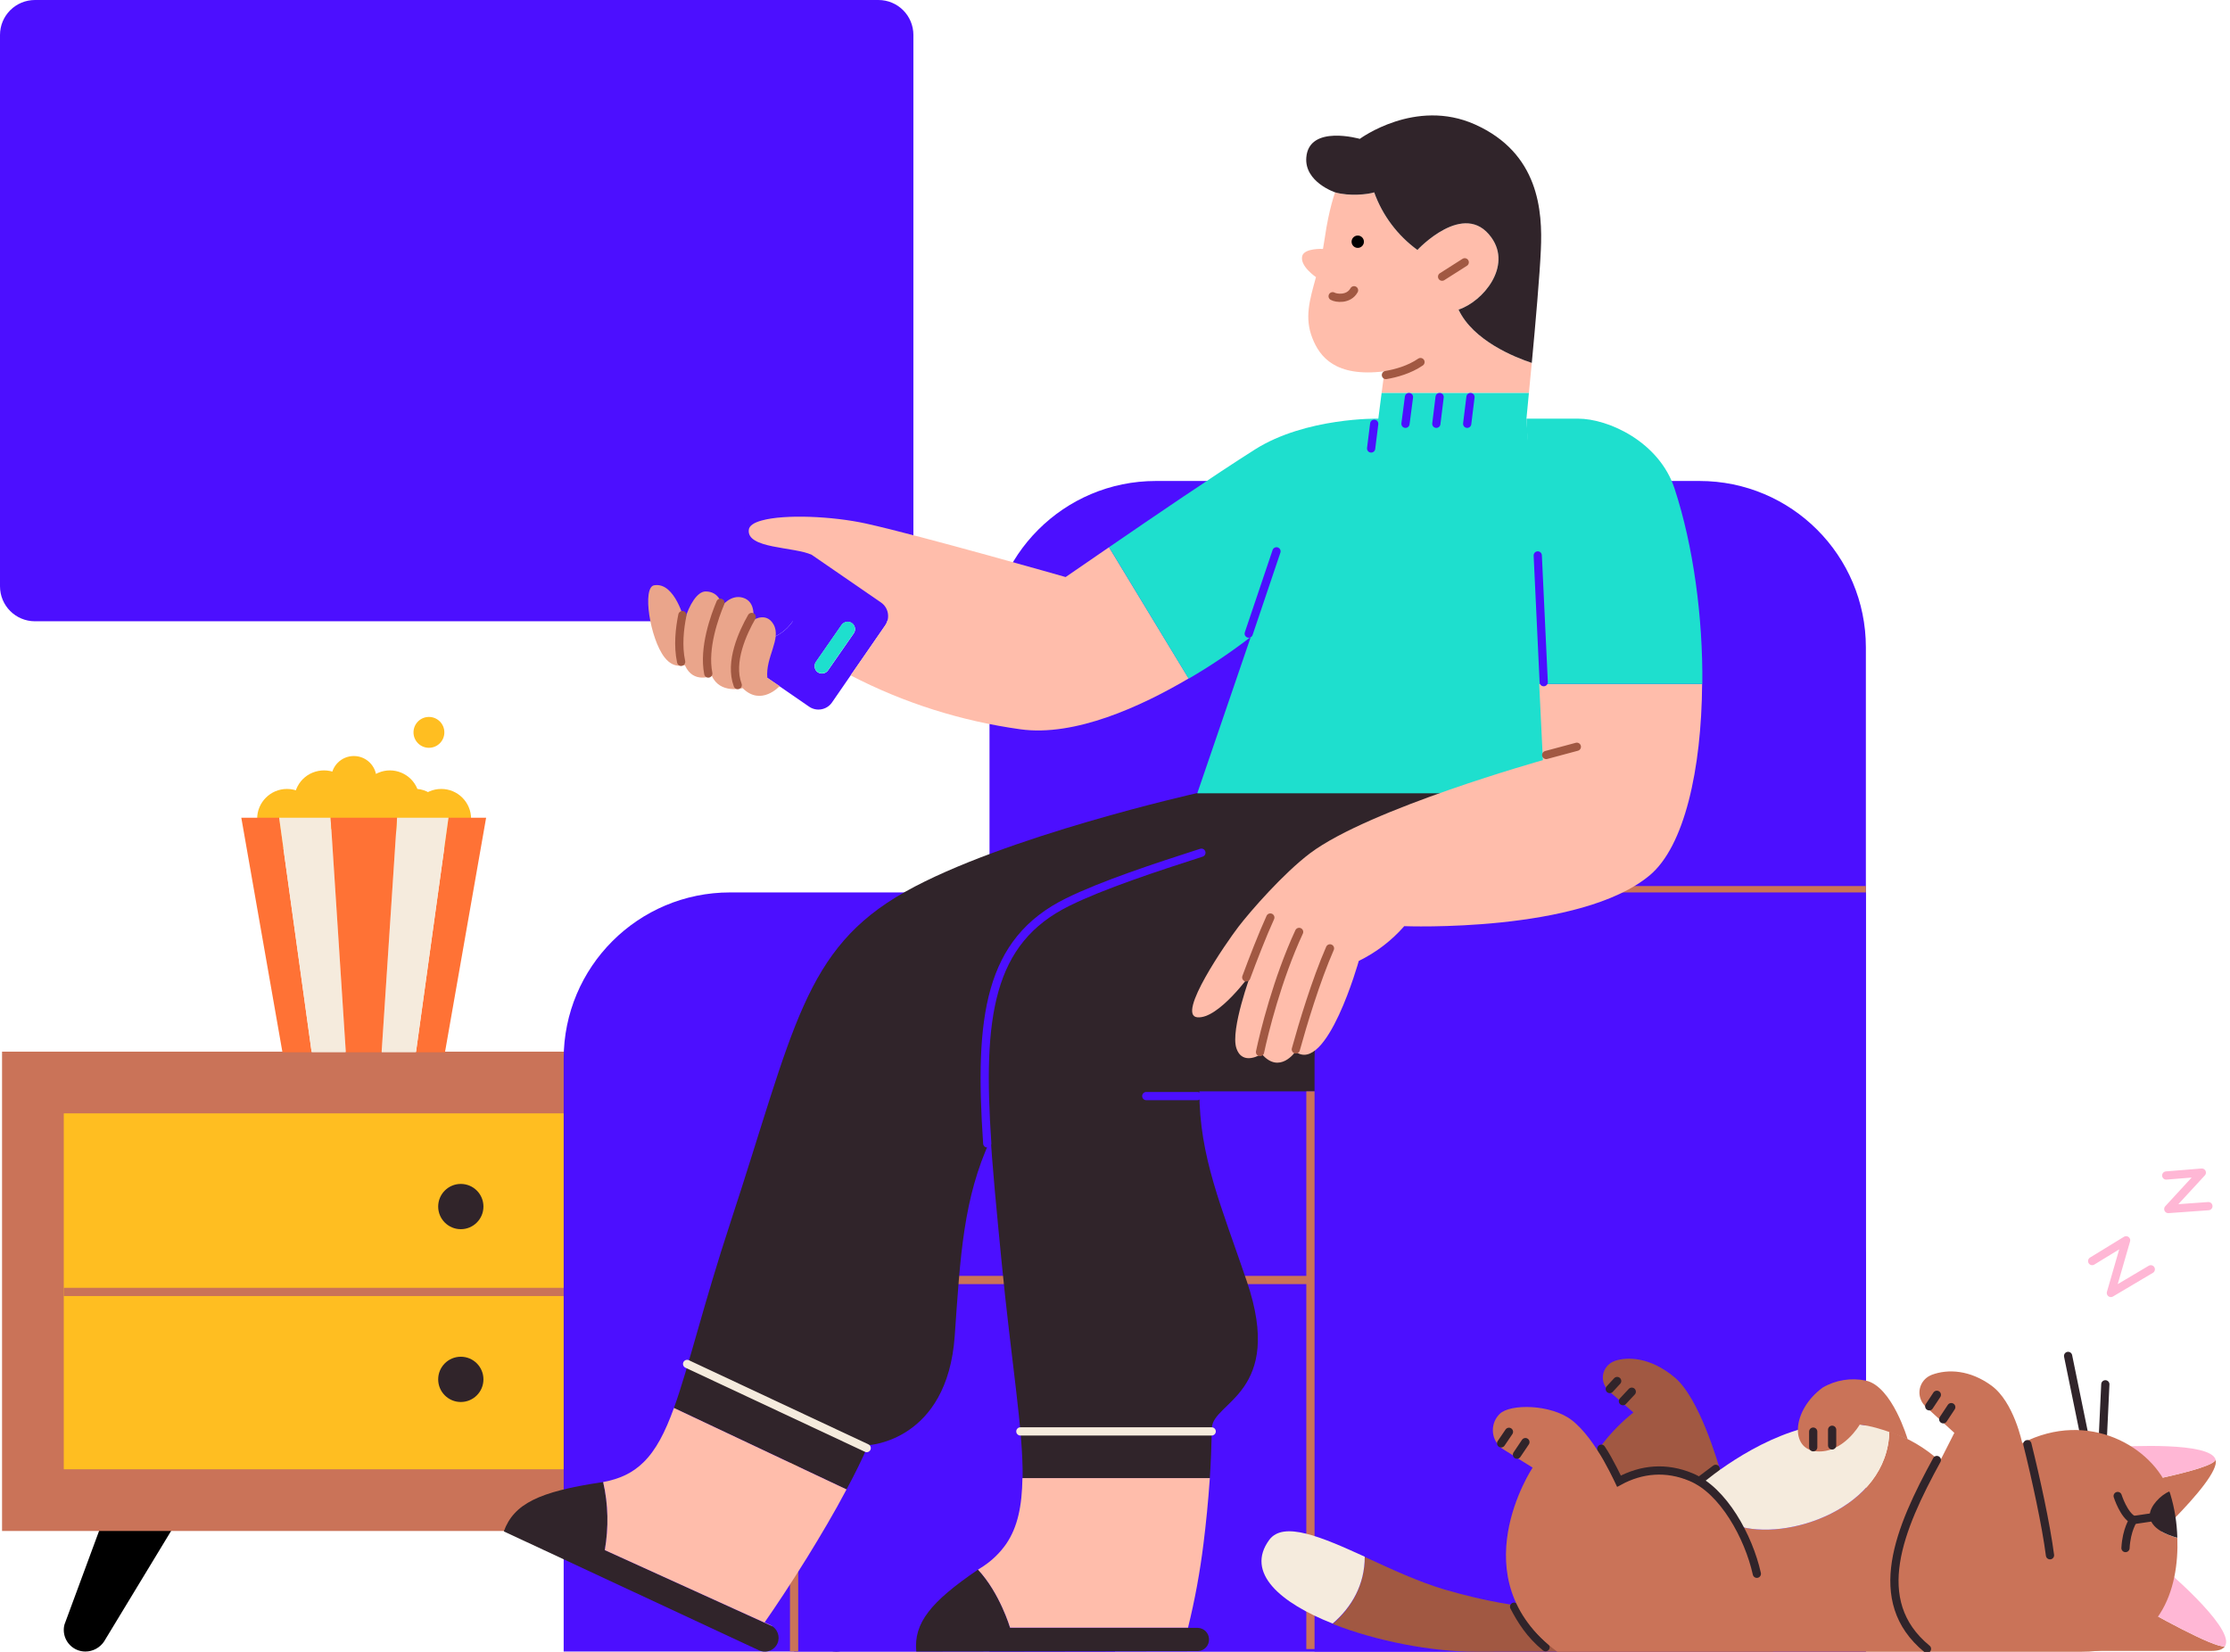 <?xml version="1.0" encoding="utf-8"?>
<!-- Generator: Adobe Illustrator 26.5.0, SVG Export Plug-In . SVG Version: 6.00 Build 0)  -->
<svg version="1.1" id="Capa_1" xmlns="http://www.w3.org/2000/svg" xmlns:xlink="http://www.w3.org/1999/xlink" x="0px" y="0px"
	 viewBox="0 0 1084 803" style="enable-background:new 0 0 1084 803;" xml:space="preserve">
<style type="text/css">
	.st0{fill:#CA7358;}
	.st1{fill:#FFBE21;}
	.st2{fill:none;stroke:#CA7358;stroke-width:4;stroke-miterlimit:10;}
	.st3{fill:#30242A;}
	.st4{fill:#FF7235;}
	.st5{fill:#F5EBDD;}
	.st6{fill:#4C0FFF;}
	.st7{fill:#FFBDAB;}
	.st8{fill:none;stroke:#F5EBDD;stroke-width:4;stroke-linecap:round;stroke-linejoin:round;}
	.st9{fill:none;stroke:#4C0FFF;stroke-width:4;stroke-linecap:round;stroke-linejoin:round;}
	.st10{fill:none;stroke:#F5EBDD;stroke-width:4;stroke-linecap:round;stroke-miterlimit:10;}
	.st11{fill:none;}
	.st12{fill:#FFB7D5;}
	.st13{fill:none;stroke:#30242A;stroke-width:4;stroke-linecap:round;stroke-linejoin:round;}
	.st14{fill:#A15842;}
	.st15{fill:none;stroke:#30242A;stroke-width:4;stroke-linecap:round;stroke-miterlimit:10;}
	.st16{fill:none;stroke:#FFB7D5;stroke-width:4;stroke-linecap:round;stroke-linejoin:round;}
	.st17{fill:#1EDFCE;}
	.st18{fill:#EAA58B;}
	.st19{fill:none;stroke:#A15842;stroke-width:4;stroke-linecap:round;stroke-linejoin:round;}
</style>
<g id="Layer_5">
	<path d="M41.5,802.8L41.5,802.8c-5.8,0-10.5-4.7-10.5-10.5c0-1.2,0.2-2.5,0.7-3.6l25.8-69.8h41l-47.9,79
		C48.6,800.9,45.2,802.8,41.5,802.8z"/>
	<path d="M406.5,802.8L406.5,802.8c5.8,0,10.5-4.7,10.5-10.5c0-1.2-0.2-2.5-0.7-3.6l-25.8-69.8h-41l47.9,79
		C399.4,800.9,402.8,802.8,406.5,802.8z"/>
	<rect x="1" y="511.2" class="st0" width="446" height="233"/>
	<rect x="31" y="541.2" class="st1" width="386" height="173"/>
	<line class="st2" x1="417.5" y1="628" x2="31" y2="628"/>
	<circle class="st3" cx="224" cy="586.5" r="11"/>
	<circle class="st3" cx="224" cy="670.5" r="11"/>
	<circle class="st1" cx="139.5" cy="398" r="14.5"/>
	<circle class="st1" cx="214.5" cy="398" r="14.5"/>
	<path class="st1" d="M177,383.5c-1.9,0-3.9,0.4-5.6,1.3c-2.3-7.7-10.4-12-18.1-9.7s-12,10.4-9.7,18.1s10.4,12,18.1,9.7
		c1.2-0.4,2.3-0.9,3.3-1.5c2.7,6.6,10.3,9.8,16.9,7.1c6.6-2.7,9.8-10.3,7.1-16.9C187.1,386.7,182.3,383.5,177,383.5z"/>
	<path class="st1" d="M202.9,383.5c-3-7.4-11.5-11-18.9-7.9c-7.4,3-11,11.5-7.9,18.9c2.2,5.4,7.5,9,13.4,9c0.5,0,1,0,1.5-0.1
		c3.8,6.1,11.8,7.9,17.9,4.1s7.9-11.8,4.1-17.9C210.8,386.1,207.1,383.9,202.9,383.5L202.9,383.5z"/>
	<circle class="st1" cx="172" cy="378.5" r="11"/>
	<circle class="st1" cx="208.5" cy="356" r="7.5"/>
	<polygon class="st4" points="117.3,397.5 137.3,511.5 151.5,511.5 135.7,397.5 	"/>
	<polygon class="st4" points="218,397.5 202.2,511.5 216.3,511.5 236.3,397.5 	"/>
	<polygon class="st5" points="193,397.5 185.5,511.5 202.2,511.5 218,397.5 	"/>
	<polygon class="st5" points="135.7,397.5 151.5,511.5 168.1,511.5 160.7,397.5 	"/>
	<polygon class="st4" points="160.7,397.5 168.1,511.5 185.5,511.5 193,397.5 	"/>
	<path class="st6" d="M354.9,433.8H542l0,0v369l0,0H274l0,0V514.7C274,470,310.2,433.8,354.9,433.8z"/>
	<path class="st6" d="M561.9,233.8h264.2c44.7,0,80.9,36.2,80.9,80.9v488.1l0,0H481l0,0V314.7C481,270,517.2,233.8,561.9,233.8
		L561.9,233.8z"/>
	<path class="st6" d="M466.9,532.4h359.2c44.7,0,80.9,36.2,80.9,80.9v189.5l0,0H386l0,0V613.2C386,568.6,422.2,532.4,466.9,532.4z"
		/>
	<line class="st2" x1="637.5" y1="622.2" x2="419.4" y2="622.2"/>
	<line class="st2" x1="386" y1="613.2" x2="386" y2="802.8"/>
	<line class="st2" x1="907" y1="432.7" x2="737.9" y2="432.7"/>
	<path class="st6" d="M427,302H17c-9.4,0-17-7.6-17-17V17C0,7.6,7.6,0,17,0h410c9.4,0,17,7.6,17,17v268C444,294.4,436.4,302,427,302
		z"/>
	<path class="st3" d="M582,385.5c0,0-94,21-142,48c-49.4,27.8-54,66.7-84.8,160.3c-13.5,41-20.3,70.4-27.6,90.6l83.9,39.6
		c4-7.4,7.6-14.7,10.5-21.5c0,0,38.5-1.7,42.1-53.2c2.7-38.5,4.1-66.9,17.5-95.6l229.3-168.6L582,385.5z"/>
	<path class="st3" d="M293.2,720.4c-0.4,0.1-0.8,0.2-1.3,0.2c-29.7,4.5-42.1,10.3-47,23.8l124,57.8c2.9,1.4,6.4,0.5,8.3-2.1l0,0
		c2.2-3,1.5-7.2-1.5-9.4c0,0,0,0-0.1-0.1L294,753.5C295.9,742.5,295.7,731.3,293.2,720.4z"/>
	<path class="st7" d="M411.5,724l-83.9-39.6c-4.3,11.9-8.8,20.6-14.9,26.5c-5.1,5-11.3,8-19.5,9.5c2.5,10.9,2.7,22.1,0.8,33.1
		l81.7,37.1c-0.3-0.2-0.7-0.4-1-0.6l-3-1.4c4.9-7,12.5-18.4,20.7-31.6C398.8,746.6,405.6,735.2,411.5,724z"/>
	<line class="st8" x1="421.3" y1="703.9" x2="334" y2="663"/>
	<path class="st3" d="M758.5,425.9l-3.5-38.5h-69c0,0-116,27.8-165.3,51.4c-49.1,23.5-43.2,78.2-33.9,173.8
		c4.7,48.8,10.6,82.2,10.3,105.9h91c0.5-7.7,0.8-15.8,1-24.3c0.2-12.8,35.5-16.8,17-71.3c-12.4-36.5-23.1-60.7-23.1-92.4h80
		c53,0,95.9-42.9,95.9-95.9C758.9,431.7,758.8,428.8,758.5,425.9z"/>
	<path class="st3" d="M475.4,763c-23.1,15.7-31.3,26-30,39.8l136.9-0.2c3.1-0.1,5.6-2.8,5.4-5.9c-0.1-3-2.5-5.3-5.4-5.4H491
		C491,791.2,486,774.3,475.4,763z"/>
	<path class="st7" d="M497,718.5c-0.2,13.5-2.3,23.8-7.9,32c-3,4.3-6.8,8-11.2,10.9l-2.5,1.6c10.6,11.3,15.6,28.2,15.6,28.2h86.5
		c3.3-13.4,5.8-27,7.5-40.7c1.2-9.6,2.3-20.3,3.1-32H497z"/>
	<path class="st9" d="M584,414.5c-22.1,7.1-48.2,15.7-65,24c-38.4,18.9-43.3,55.8-39.1,117.3"/>
	<line class="st9" x1="582" y1="532.8" x2="557.2" y2="532.8"/>
	<line class="st10" x1="589" y1="695.8" x2="496" y2="695.8"/>
	<path class="st6" d="M719.9,433.8H907l0,0v369l0,0H639l0,0V514.7C639,470,675.2,433.8,719.9,433.8z"/>
	<line class="st2" x1="637" y1="530.5" x2="637" y2="801.6"/>
	<path class="st11" d="M396,270.5c-0.4-0.3-0.9-0.6-1.4-0.8l1.4,1V270.5z"/>
	<path class="st0" d="M1081.9,799.5c-0.1,0.2-0.2,0.5-0.3,0.7C1081.7,800,1081.8,799.8,1081.9,799.5z"/>
	<path class="st0" d="M1034.2,777.5l-26.2,25h67c3.5,0,5.6-0.8,6.5-2.2C1076.3,801.2,1046.4,784.5,1034.2,777.5z"/>
	<path class="st12" d="M1081.5,800.2L1081.5,800.2L1081.5,800.2z"/>
	<path class="st12" d="M1081.9,799.5c3.3-9.4-30.9-38-30.9-38l-16.8,16c12.2,7,42.1,23.7,47.3,22.8l0,0
		C1081.7,800.1,1081.8,799.8,1081.9,799.5z"/>
	<path class="st0" d="M1077,709.5c-1,5-47,13-47,13l-2.9-19.1l-1.1,0.1l7.5,57C1033.5,760.5,1080,719.5,1077,709.5z"/>
	<path class="st12" d="M1077,709.5c-2.6-8.7-42.6-6.5-49.9-6.1l2.9,19.1C1030,722.5,1076,714.5,1077,709.5z"/>
	<line class="st13" x1="1021.7" y1="708.9" x2="1023.4" y2="672.9"/>
	<line class="st13" x1="1014.7" y1="705" x2="1005.3" y2="659.1"/>
	<path class="st14" d="M862,802.8l-46.8-62.3l21.8-23c-2-7-11-38-23-48s-23-10-29-8l-0.2,0.1c-4.5,1.7-6.8,6.6-5.1,11.1
		c0.6,1.6,1.7,3.1,3.1,4.1l11.2,9.8c0,0-25,19-25,40c0,14.6,7.9,22.1,15.7,26l-20.7,29c0,0-21,3-62-9c-12.5-3.7-26-10-38.6-15.8
		c0,13.6-6.3,24.5-15.5,32.6c21.3,8.4,48.3,13.5,69.3,13.5L862,802.8z"/>
	<path class="st15" d="M736,781c3.5,6.7,7.8,13.6,15.3,19.7"/>
	<line class="st15" x1="834" y1="714" x2="826" y2="720"/>
	<path class="st5" d="M663.4,756.7c-21-9.6-39.5-17.5-46.4-8.2c-11.8,16,5.4,30.7,30.8,40.7C657.1,781.2,663.4,770.3,663.4,756.7z"
		/>
	<path class="st0" d="M1045,736.5c0-4.2,5.3-9.8,9.5-11.5c-7.8-21.5-39.2-40.1-71.5-23.5c0,0-4-20-15-28c-10.3-7.5-21-8.2-29-5.2
		l-0.2,0.1c-4.7,1.9-7,7.2-5.1,11.9c0.5,1.3,1.3,2.4,2.3,3.4l14,12.8l-7,13.8c-7.1-6.5-15.5-11.4-24.6-14.5
		c-0.8,37.4-49.9,53.9-74.4,45.7c-8.6-12-15.7-18.2-17.5-19.6l-0.5,0.4c0,0-21-13.8-40,0.2c0,0-10-23-22-32.2c-10.2-7.8-30-8-35-3
		l-0.2,0.2c-4.2,4.3-4.2,11.3,0.2,15.6c0.6,0.6,1.2,1.1,1.9,1.5l14.1,8.8c0,0-36,54,12,89.5h255c38.3,0,47.3-30.7,46.4-55.3
		C1053.9,746.3,1045,743.1,1045,736.5z"/>
	<path class="st5" d="M844,741.5c24.5,8.2,73.6-8.3,74.4-45.7c-10.1-3.6-20.8-4.7-31.4-3.5c-29,3.4-56.7,26.3-60.5,29.6
		C828.3,723.3,835.4,729.5,844,741.5z"/>
	<path class="st3" d="M1045,736.5c0,6.6,8.9,9.8,13.4,11c-0.2-7.2-1.3-14.3-3.4-21.2c-0.1-0.4-0.3-0.9-0.5-1.3
		C1050.3,726.7,1045,732.2,1045,736.5z"/>
	<line class="st13" x1="1037" y1="738.9" x2="1051.2" y2="736.8"/>
	<path class="st13" d="M985.5,702c4.1,16.4,9.1,39.3,11,54"/>
	<line class="st13" x1="941.5" y1="678" x2="937.8" y2="683.6"/>
	<line class="st13" x1="948.5" y1="684" x2="944.6" y2="689.9"/>
	<line class="st13" x1="733.5" y1="696" x2="729.7" y2="701.6"/>
	<line class="st13" x1="741.5" y1="701" x2="737.4" y2="707.1"/>
	<path class="st13" d="M941.5,709.7c-18.2,33.2-33.2,68.5-4.8,91.8"/>
	<path class="st15" d="M854,765c-4-18-16.3-40.5-32-47c-12-5-24-4-35,2c0,0-4.8-10.2-8.6-15.8"/>
	<path class="st13" d="M1029.4,727.2c0,0,3,9.4,7.6,11.6c0,0-3.3,4.7-3.8,13.7"/>
	<path class="st0" d="M904,692.5c0,0-8,14-21,13s-12-20,3-31c6.3-3.7,13.8-4.9,21-3.4c12.8,2.8,20.3,28.5,20.3,28.5
		S914,693.5,904,692.5z"/>
	<polyline class="st16" points="1017,613 1033.5,602.9 1026.1,628.5 1045.5,617 	"/>
	<polyline class="st16" points="1053,571.4 1070.3,570 1054,587.7 1073.5,586.3 	"/>
	<line class="st13" x1="881.4" y1="695.9" x2="881.4" y2="703.5"/>
	<line class="st13" x1="890.6" y1="695" x2="890.6" y2="702.6"/>
	<line class="st13" x1="786.1" y1="671.3" x2="782.5" y2="675.2"/>
	<line class="st13" x1="793.2" y1="676.5" x2="788.9" y2="681.1"/>
	<path class="st6" d="M428.3,292.9L396,270.6l-1.4-1c-8.5-4-31.8-2.9-30.6-12.2c0.2-2,2.6-3.5,6.3-4.5l-46.9-32.3
		c-3.6-2.5-8.6-1.6-11.1,2l-5,7.2c5.6,4.9,6.2,13.4,1.3,19c-4.1,4.7-11,6-16.5,3l-5.7,8.3c-2.5,3.6-1.6,8.6,2,11.1l104.9,72.3
		c3.6,2.5,8.6,1.6,11.1-2l9.1-13.2l16.8-24.3C432.8,300.4,431.9,295.4,428.3,292.9z M367.5,311.5c-11.9,0-21.5-9.6-21.5-21.5
		s9.6-21.5,21.5-21.5S389,278.1,389,290l0,0C389,301.9,379.4,311.5,367.5,311.5z M415,307.9l-12.5,18c-1.1,1.6-3.4,2-5,0.9l0,0
		c-1.6-1.1-2-3.4-0.9-5l12.5-18c1.1-1.6,3.4-2,5-0.9S416.2,306.2,415,307.9L415,307.9L415,307.9z"/>
	<circle class="st6" cx="367.5" cy="290" r="21.5"/>
	<path class="st6" d="M312,240c0-3.9-1.7-7.6-4.6-10.2l-15.2,22.1c2,1.1,4.1,1.6,6.4,1.6C306,253.5,312,247.5,312,240z"/>
	<path class="st17" d="M414.1,302.8c-1.6-1.1-3.9-0.7-5,0.9l-12.5,18c-1.1,1.6-0.7,3.9,0.9,5l0,0c1.6,1.1,3.9,0.7,5-0.9l12.5-18
		C416.1,306.2,415.7,304,414.1,302.8z"/>
	<path class="st18" d="M379,333.5c0,0-9,10-18,1c0,0-11,3-15-6c0,0-9,4-13-5c-0.3-0.6-5.2,2.2-10-4c-7-9-11-34-5-35
		c10.3-1.7,14.7,17.6,14.8,17c2.2-7.6,6.2-14,10.2-14c7,0,8,7,8,7s4.2-5.6,10-4c7,2,5,11,5,11s6.4-4.3,10,2c4,7-4,16-3,26L379,333.5
		z"/>
	<path class="st19" d="M365.4,299.9c-4.3,7.5-11,21.9-6.8,33.1"/>
	<path class="st19" d="M350.2,293c-2.7,6.4-8.4,21.9-5.9,34.4"/>
	<path class="st19" d="M331.7,299c-1.3,6.4-2.3,14.9-0.6,22.7"/>
	<path class="st7" d="M709,150.5c12-4,26-21,16-35c-13.2-18.6-36,6-36,6c-9.6-7-17-16.8-21-28c-3,1-12,2-19,0l0,0c0,0-3,8-5,22
		c-0.3,1.9-0.6,3.8-0.9,5.5c0,0-9.1-0.5-10.1,3.5c-1.2,4.9,6.7,10.2,6.7,10.2c-3.1,11.2-5.7,19.8-1.7,29.8c3.5,8.8,11,19,35,16
		l-1.4,10.5h71.6c0.4-4.2,0.9-9.2,1.4-14.6C736.4,173.7,716.1,165.6,709,150.5z"/>
	<path class="st3" d="M717,60.5c-29-13-56,7-56,7s-24.7-7.1-26,9c-1,12,14,17,14,17l0,0c7,2,16,1,19,0c4,11.2,11.4,21,21,28
		c0,0,22.8-24.6,36-6c10,14-4,31-16,35c7.1,15.1,27.4,23.2,35.6,25.9c1.8-19.1,3.9-43.2,4.4-54.9C749.9,102.4,748,74.4,717,60.5z"/>
	<path class="st7" d="M518,280.5c0,0-70-20-97-26c-16.4-3.6-39.6-4.6-50.7-1.5c-3.7,1-6.1,2.5-6.3,4.5c-1.2,9.3,22,8.2,30.6,12.2
		l33.7,23.2c3.6,2.5,4.5,7.5,2,11.1l-16.8,24.3c25.8,13.4,53.7,22.2,82.5,26.2c26.5,3.7,58.7-11.1,81.8-24.7L539.1,266
		C526.7,274.5,518,280.5,518,280.5z"/>
	<path class="st17" d="M743.2,191h-71.6l-1.6,12.5c0,0-35.2-0.7-60,15c-18.8,11.9-50.1,33.2-70.9,47.5l38.7,63.9
		c10.5-6.1,20.6-12.9,30.2-20.3l-26,76h173l-13-182C742,203.5,742.5,198.5,743.2,191z"/>
	<line class="st9" x1="668" y1="206" x2="666.5" y2="218"/>
	<line class="st9" x1="620.5" y1="268" x2="607" y2="308"/>
	<path class="st19" d="M647.8,144c1.7,1,7.8,1.8,10.4-2.9"/>
	<circle cx="660" cy="117.5" r="3"/>
	<line class="st19" x1="712" y1="127.5" x2="701" y2="134.5"/>
	<line class="st9" x1="684.9" y1="193" x2="683.2" y2="206"/>
	<line class="st9" x1="699.8" y1="193" x2="698.2" y2="206"/>
	<line class="st9" x1="714.8" y1="193" x2="713.2" y2="206"/>
	<path class="st19" d="M673.7,182.3c4.8-0.8,11.4-2.6,16.8-6.3"/>
	<path class="st7" d="M748.2,332.5l1.8,37c0,0-84.3,23.6-113.1,45.2c-13,9.8-29,28.1-34.9,35.8s-30.3,43-20,44s26.1-21.2,26.1-21.2
		s-10.1,27.2-7.1,36.2s12.3,2.8,12.3,2.8c8.7,10.2,16.4-1.1,16.4-1.1c15.3,11.3,30.8-44.1,30.8-44.1c8.4-4.1,16-9.9,22.1-16.9
		c0,0,85.6,3.4,119.3-24.7c16.9-14.1,25.2-51.5,25.5-93L748.2,332.5L748.2,332.5z"/>
	<path class="st17" d="M814,237.5c-7.4-22.6-32-34-47-34h-25l6.2,129h79.3C827.8,300.2,823.2,265.5,814,237.5z"/>
	<line class="st9" x1="750.4" y1="331.6" x2="747.5" y2="270"/>
	<line class="st19" x1="751.6" y1="367" x2="766.5" y2="363"/>
	<path class="st19" d="M605.8,475.1c3.1-8.4,7.9-20.8,11.7-29.1"/>
	<path class="st19" d="M631.5,453c-10.7,23.1-17,49-19,58.4"/>
	<path class="st19" d="M646.5,461c-6.9,15.8-13.2,36.8-16.6,49.1"/>
</g>
</svg>
